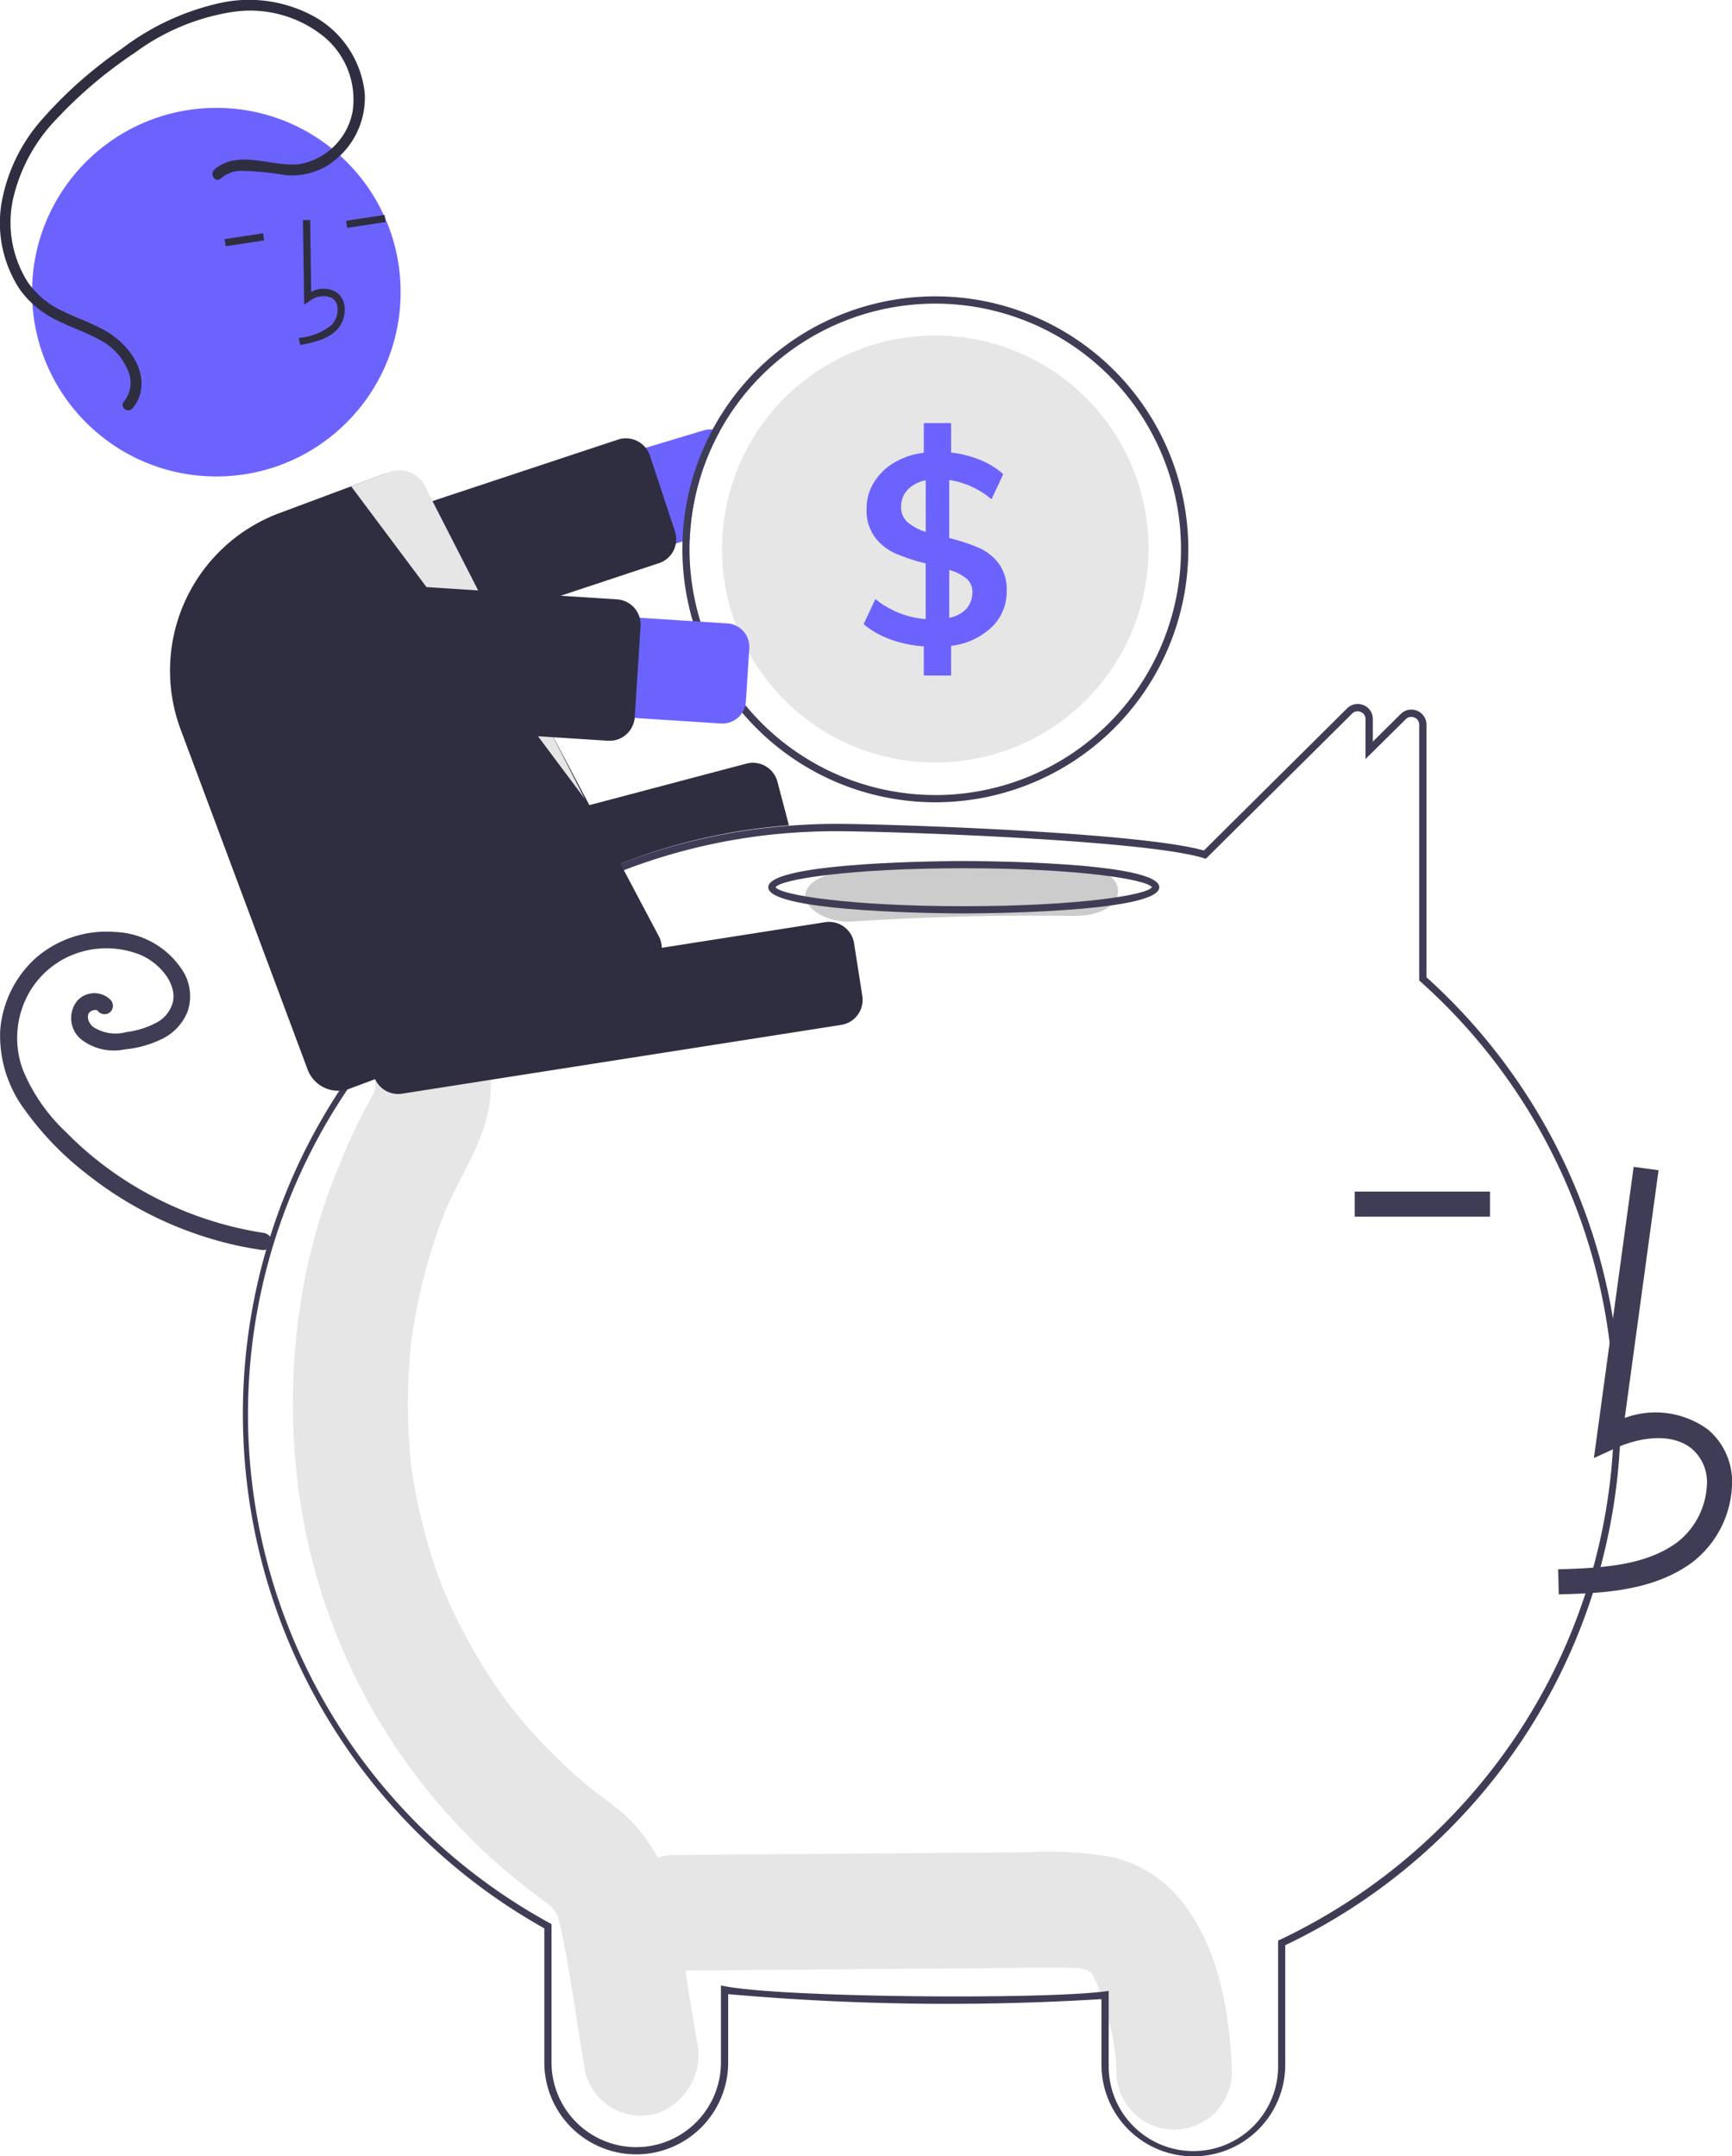 <svg xmlns="http://www.w3.org/2000/svg" width="87.099" height="108.438" viewBox="0 0 87.099 108.438">
  <g id="Savings_Icon" data-name="Savings Icon" transform="translate(-937.959 -5987)">
    <path id="Path_155" data-name="Path 155" d="M522.636,666.79a6.326,6.326,0,0,0-3.775-2.614,18.383,18.383,0,0,0-4.206-.247l-17.753.137a2.908,2.908,0,1,0,0,5.815l15.6-.12c1.226-.009,2.453-.032,3.679-.028.275,0,.55.015.825.019.067,0,.115,0,.149,0l.027.008c.143.039.291.067.435.1-.051,0,.094.091.166.122.01.02.031.054.067.108.049.093.2.374.2.365a13.048,13.048,0,0,1,.543,1.707,9.56,9.56,0,0,1,.461,2.75,2.908,2.908,0,1,0,5.815,0C524.76,672.172,524.279,669.09,522.636,666.79Z" transform="translate(475.043 5416.217)" fill="#e6e6e6"/>
    <path id="Path_156" data-name="Path 156" d="M424.325,486.377c-.333-2.021-.661-4.043-1-6.062a8.356,8.356,0,0,0-2.644-5.27c-.426-.359-.868-.695-1.311-1.029-.156-.118-.312-.235-.466-.355l-.023-.018-.065-.055c-.665-.562-1.307-1.15-1.918-1.774q-.815-.832-1.558-1.735-.186-.225-.367-.455l-.206-.265-.215-.295q-.211-.3-.415-.6a28.373,28.373,0,0,1-2.4-4.382q-.1-.227-.194-.457l-.068-.187c-.135-.37-.269-.74-.392-1.115q-.393-1.194-.675-2.424-.14-.607-.251-1.22-.058-.315-.108-.632c-.005-.035-.038-.263-.057-.392s-.041-.358-.044-.394q-.032-.319-.057-.639-.056-.72-.075-1.442-.034-1.283.046-2.566c.03-.481.073-.96.126-1.438L410,451.1l.011-.076c.039-.264.08-.528.126-.792a28.953,28.953,0,0,1,.68-2.965q.2-.692.429-1.373.1-.3.213-.6c0,.013.215-.548.218-.567.871-2.059,2.3-3.936,2.3-6.274a2.91,2.91,0,1,0-5.815,0c0,.036,0,.066,0,.1l-.038.127c-.17.369-.378.72-.565,1.08-.511.986-.947,2-1.361,3.036a29.047,29.047,0,0,0-1.55,5.2,33.092,33.092,0,0,0-.176,11.819,30.5,30.5,0,0,0,10.014,17.871c.449.384.908.754,1.372,1.118.192.15.385.3.58.444.092.069.473.37.305.224a1.853,1.853,0,0,1,.6.689l.056.22c.065.255.127.51.179.769.45,2.263.763,4.563,1.138,6.841a2.908,2.908,0,0,0,3.577,2.114A3.131,3.131,0,0,0,424.325,486.377Z" transform="translate(548.664 5603.191)" fill="#e6e6e6"/>
    <path id="Path_157" data-name="Path 157" d="M437.516,419.283a4.611,4.611,0,0,1-4.623-4.589v-3.317a125.539,125.539,0,0,1-18.772-.249v3.433a4.623,4.623,0,1,1-9.246,0v-6.741A29.658,29.658,0,0,1,417.1,352.377c.8-.063,1.614-.1,2.406-.1,2.79,0,15.377.431,18.536,1.34l7.2-7.146a.756.756,0,0,1,.827-.165.745.745,0,0,1,.47.7v1.136l1.4-1.389a.754.754,0,0,1,.826-.165.745.745,0,0,1,.47.7v12.7a29.578,29.578,0,0,1-7.1,48.678v6.028A4.611,4.611,0,0,1,437.516,419.283Zm-4.26-8.317v3.729a4.26,4.26,0,1,0,8.519,0v-6.257l.1-.049a29.522,29.522,0,0,0,12.09-10.573,29.135,29.135,0,0,0-5.034-37.61l-.06-.054V347.292a.382.382,0,0,0-.244-.363.391.391,0,0,0-.433.086l-2.022,2V347.01a.382.382,0,0,0-.244-.363.391.391,0,0,0-.433.087l-7.356,7.3-.1-.033c-2.936-.919-15.722-1.355-18.533-1.355-.783,0-1.582.032-2.377.094a29.453,29.453,0,0,0-16.035,6.314,29.164,29.164,0,0,0,4.049,48.5l.094.052v6.955a4.26,4.26,0,1,0,8.52,0v-3.868l.215.04c3.063.576,15.961.667,19.078.258Z" transform="translate(560.457 5676.154)" fill="#3f3d56"/>
    <path id="Path_158" data-name="Path 158" d="M418.951,270.3l-20.124,6.048a2.523,2.523,0,0,0,1.452,4.832l17.611-5.294.369-.111a12.27,12.27,0,0,1,1.507-5.426,1.12,1.12,0,0,0-.363-.095A1.158,1.158,0,0,0,418.951,270.3Z" transform="translate(554.386 5738.346)" fill="#6c63ff"/>
    <path id="Path_159" data-name="Path 159" d="M401.6,284.494a1.274,1.274,0,0,1-1.206-.873l-1.258-3.8a1.272,1.272,0,0,1,.807-1.608l16.379-5.428a1.272,1.272,0,0,1,1.608.807l1.258,3.8a1.268,1.268,0,0,1-.762,1.592l-.046.016-16.379,5.428A1.273,1.273,0,0,1,401.6,284.494Z" transform="translate(552.712 5736.322)" fill="#2f2e41"/>
    <path id="Path_160" data-name="Path 160" d="M524.511,233.42A12.726,12.726,0,0,0,511.8,245.75c0,.129-.005.26-.005.391a12.721,12.721,0,1,0,12.721-12.721Zm0,25.078a12.37,12.37,0,0,1-12.357-12.357q0-.253.011-.5A12.357,12.357,0,1,1,524.511,258.5Z" transform="translate(460.48 5768.483)" fill="#3f3d56"/>
    <path id="Path_161" data-name="Path 161" d="M544.234,255.141a10.722,10.722,0,1,1-21.444,0c0-.34.016-.674.047-1a10.722,10.722,0,0,1,21.4,1Z" transform="translate(451.479 5759.483)" fill="#e6e6e6"/>
    <path id="Path_162" data-name="Path 162" d="M568.781,275.55a2.553,2.553,0,0,0-.994-.787,9.655,9.655,0,0,0-1.494-.491v-2.919a4.251,4.251,0,0,1,2.124.969l.592-1.263a3.919,3.919,0,0,0-1.156-.714,5.681,5.681,0,0,0-1.467-.376V268.49h-1.372v1.494a3.757,3.757,0,0,0-1.5.5,2.98,2.98,0,0,0-1.016,1,2.5,2.5,0,0,0-.362,1.325,2.265,2.265,0,0,0,.416,1.417,2.637,2.637,0,0,0,1.036.821,9.573,9.573,0,0,0,1.519.5v2.8a4.541,4.541,0,0,1-2.528-1.009l-.592,1.265a4.467,4.467,0,0,0,1.352.767,6.207,6.207,0,0,0,1.674.349v1.467h1.372v-1.494a3.551,3.551,0,0,0,2.037-.934,2.47,2.47,0,0,0,.76-1.835A2.191,2.191,0,0,0,568.781,275.55Zm-3.671-1.586a2.635,2.635,0,0,1-.914-.491.967.967,0,0,1-.323-.76,1.222,1.222,0,0,1,.331-.874,1.672,1.672,0,0,1,.907-.471Zm2.044,3.867a1.555,1.555,0,0,1-.861.449v-2.406a2.406,2.406,0,0,1,.861.431.847.847,0,0,1,.3.672,1.237,1.237,0,0,1-.3.854Z" transform="translate(419.402 5739.786)" fill="#6c63ff"/>
    <path id="Path_163" data-name="Path 163" d="M407.39,373.337a1.276,1.276,0,0,1-1.231-.948l-.685-2.593a1.273,1.273,0,0,1,.9-1.554l21.615-5.712a1.275,1.275,0,0,1,1.554.906l.58,2.2-.109.008a29.106,29.106,0,0,0-15.285,5.792l-.032.015-6.989,1.846A1.265,1.265,0,0,1,407.39,373.337Z" transform="translate(547.51 5662.87)" fill="#2f2e41"/>
    <path id="Path_164" data-name="Path 164" d="M336.366,424.3a17.829,17.829,0,0,1-7.11-2.688,17.361,17.361,0,0,1-2.939-2.4,9.018,9.018,0,0,1-2.151-3.1,4.6,4.6,0,0,1,.06-3.411,4.422,4.422,0,0,1,2.393-2.385,4.566,4.566,0,0,1,3.463-.005,3.105,3.105,0,0,1,1.266,1.019,2.078,2.078,0,0,1,.329.683,1.394,1.394,0,0,1,.016.683,1.638,1.638,0,0,1-.868,1.04,4.373,4.373,0,0,1-1.481.452,2.044,2.044,0,0,1-1.684-.282.848.848,0,0,1-.2-.293.566.566,0,0,1-.031-.265c-.006.039.025-.086.023-.081s-.035.064.005-.006a.618.618,0,0,1,.042-.066c-.014.018-.044.048.01,0a.357.357,0,0,1,.166-.1l.076-.02c.064-.017-.064,0,0,0h.076c.064,0-.063-.018,0,0,.024.006.048.012.071.019.051.016-.036-.038,0,0s-.043-.046,0,0a.84.84,0,0,1,.065.072.429.429,0,0,0,.6,0,.436.436,0,0,0,0-.6,1.154,1.154,0,0,0-1.675.048,1.385,1.385,0,0,0,.2,1.94,2.682,2.682,0,0,0,2.209.5,5.418,5.418,0,0,0,1.866-.527,2.617,2.617,0,0,0,1.276-1.379,2.394,2.394,0,0,0-.192-1.957,4.222,4.222,0,0,0-3.468-2.04,5.418,5.418,0,0,0-3.965,1.3,5.48,5.48,0,0,0-1.8,3.648,6.248,6.248,0,0,0,1.265,4.037,15.379,15.379,0,0,0,3.049,3.154,18.622,18.622,0,0,0,7.78,3.669q.507.1,1.02.179a.44.44,0,0,0,.524-.3.429.429,0,0,0-.3-.524Z" transform="translate(614.955 5624.715)" fill="#3f3d56"/>
    <path id="Path_165" data-name="Path 165" d="M559.274,390.731q-5.572-.079-11.109.283c-1.262.082-2.353.528-2.353,1.278,0,.627,1.083,1.361,2.353,1.278q5.534-.361,11.109-.283C562.3,393.329,562.3,390.773,559.274,390.731Z" transform="translate(432.641 5639.771)" fill="#ccc"/>
    <path id="Path_166" data-name="Path 166" d="M545.409,392.3c-.4,0-9.832-.015-9.832-1.318s9.431-1.318,9.832-1.318,9.832.015,9.832,1.318S545.81,392.3,545.409,392.3Zm-9.464-1.318c.258.395,3.725.954,9.464.954s9.206-.559,9.464-.954c-.258-.395-3.725-.954-9.464-.954s-9.206.559-9.464.954Z" transform="translate(441.016 5640.635)" fill="#3f3d56"/>
    <path id="Path_167" data-name="Path 167" d="M754.177,495.8c2.088-.058,4.686-.13,6.688-1.593a5.136,5.136,0,0,0,2.021-3.835,3.455,3.455,0,0,0-1.175-2.837,4.459,4.459,0,0,0-4.217-.607l1.7-12.457-1.251-.171-2,14.645,1.045-.479c1.211-.556,2.874-.838,3.908.035a2.22,2.22,0,0,1,.728,1.829,3.882,3.882,0,0,1-1.5,2.859c-1.558,1.138-3.629,1.285-5.978,1.35Z" transform="translate(262.17 5571.378)" fill="#3f3d56"/>
    <rect id="Rectangle_50" data-name="Rectangle 50" width="6.802" height="1.263" transform="translate(1006.085 6046.922)" fill="#3f3d56"/>
    <path id="Path_168" data-name="Path 168" d="M425.56,415.179a1.274,1.274,0,0,1-1.255-1.075l-.415-2.65A1.273,1.273,0,0,1,424.95,410l22.085-3.461a1.273,1.273,0,0,1,1.454,1.06l.415,2.65a1.273,1.273,0,0,1-1.06,1.454l-22.086,3.46A1.291,1.291,0,0,1,425.56,415.179Z" transform="translate(532.419 5626.836)" fill="#2f2e41"/>
    <circle id="Ellipse_25" data-name="Ellipse 25" cx="9.268" cy="9.268" r="9.268" transform="translate(939.57 5992.425)" fill="#6c63ff"/>
    <path id="Path_169" data-name="Path 169" d="M406.751,218.311a2.2,2.2,0,0,0,.794-.486,1.478,1.478,0,0,0,.41-1.178.994.994,0,0,0-.456-.757,1.286,1.286,0,0,0-1.226.009l-.052-3.618-.363.005.061,4.253.277-.181a1.1,1.1,0,0,1,1.113-.158.639.639,0,0,1,.286.489,1.117,1.117,0,0,1-.3.878,3,3,0,0,1-1.643.642l.064.358A5.991,5.991,0,0,0,406.751,218.311Z" transform="translate(547.335 5785.78)" fill="#2f2e41"/>
    <rect id="Rectangle_51" data-name="Rectangle 51" width="1.957" height="0.363" transform="matrix(0.989, -0.15, 0.15, 0.989, 955.362, 5998.101)" fill="#2f2e41"/>
    <rect id="Rectangle_52" data-name="Rectangle 52" width="1.957" height="0.363" transform="matrix(0.989, -0.15, 0.15, 0.989, 949.253, 5999.025)" fill="#2f2e41"/>
    <path id="Path_170" data-name="Path 170" d="M378.479,313.272a1.641,1.641,0,0,1-1.533-1.064l-6.39-17.113a8.456,8.456,0,0,1,4.958-10.868l5.2-1.94a1.628,1.628,0,0,1,1.25.043,1.6,1.6,0,0,1,.85.906l11.837,22.349a1.636,1.636,0,0,1-.955,2.115l-14.641,5.467A1.631,1.631,0,0,1,378.479,313.272Z" transform="translate(576.484 5728.581)" fill="#2f2e41"/>
    <path id="Path_171" data-name="Path 171" d="M420.158,282.375,431.9,298.08l-7.947-15.541a1.468,1.468,0,0,0-1.881-.881Z" transform="translate(535.46 5729.083)" fill="#e6e6e6"/>
    <path id="Path_172" data-name="Path 172" d="M417.438,322.856l-20.97-1.351a2.522,2.522,0,1,1,.324-5.034l20.97,1.351a1.181,1.181,0,0,1,1.1,1.255l-.172,2.677a1.181,1.181,0,0,1-1.255,1.1Z" transform="translate(556.777 5700.528)" fill="#6c63ff"/>
    <path id="Path_173" data-name="Path 173" d="M408.383,319.359l-.083,0h0l-17.22-1.109a1.272,1.272,0,0,1-1.188-1.351l.294-4.572a1.272,1.272,0,0,1,1.351-1.188l17.22,1.109a1.273,1.273,0,0,1,1.188,1.351l-.294,4.572a1.276,1.276,0,0,1-.826,1.111A1.259,1.259,0,0,1,408.383,319.359Z" transform="translate(560.228 5704.892)" fill="#2f2e41"/>
    <path id="Path_174" data-name="Path 174" d="M333.759,159.943c1.219-1.049,2.894-.111,4.292-.275a3.314,3.314,0,0,0,2.664-2.632,4.1,4.1,0,0,0-1.595-3.9,5.906,5.906,0,0,0-4.465-1.119,11.165,11.165,0,0,0-4.91,2.064,22.143,22.143,0,0,0-3.9,3.3,8.519,8.519,0,0,0-2.213,4.083,5.6,5.6,0,0,0,.774,4.172,4.4,4.4,0,0,0,1.722,1.418c.716.351,1.479.6,2.172,1,1.048.6,2.067,1.846,1.739,3.142a1.779,1.779,0,0,1-.4.761c-.235.26-.658-.084-.422-.345a1.5,1.5,0,0,0,.177-1.617,2.957,2.957,0,0,0-1.314-1.445c-.726-.415-1.527-.671-2.27-1.049a4.911,4.911,0,0,1-1.8-1.493,6.073,6.073,0,0,1-.955-4.336,8.59,8.59,0,0,1,2.085-4.3,21.461,21.461,0,0,1,3.935-3.482,12.668,12.668,0,0,1,5.061-2.344,6.787,6.787,0,0,1,4.769.767,5.012,5.012,0,0,1,2.425,3.807,4.041,4.041,0,0,1-1.886,3.624,3.471,3.471,0,0,1-2.073.48,15.835,15.835,0,0,0-2.329-.221,1.625,1.625,0,0,0-.957.387c-.266.229-.584-.215-.32-.442Z" transform="translate(614.973 5835.587)" fill="#2f2e41"/>
  </g>
</svg>

